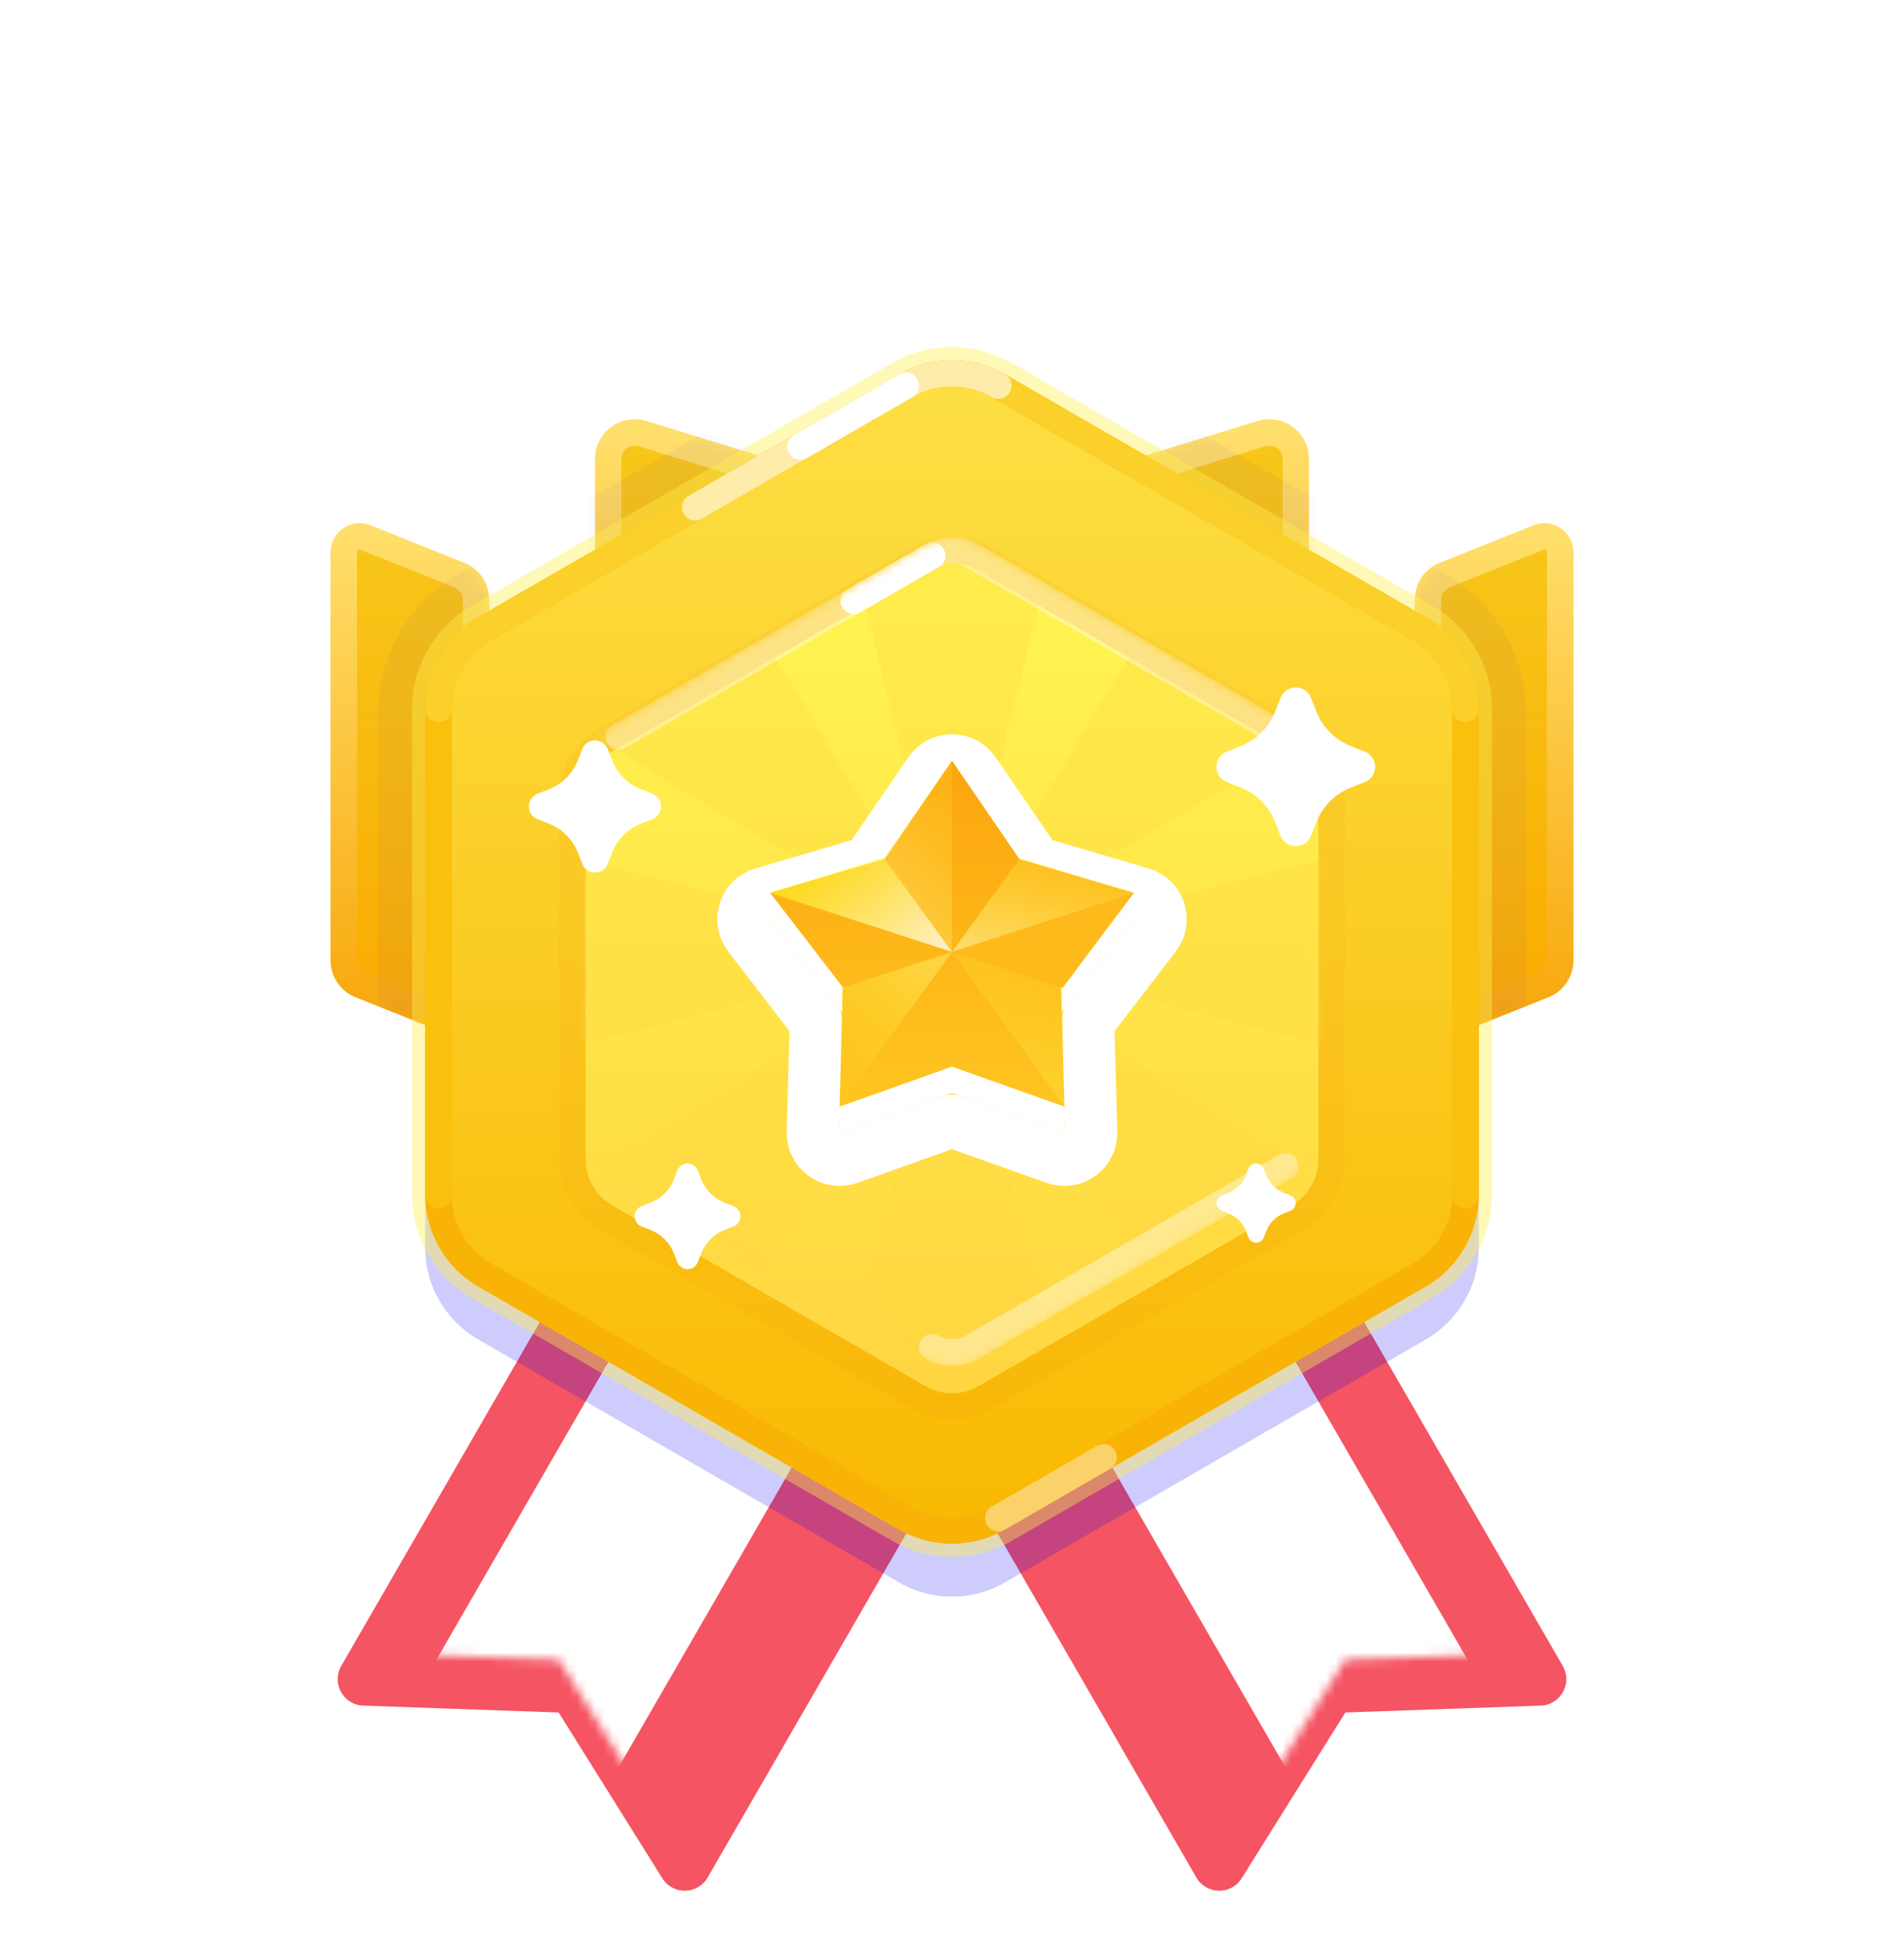 <svg width="216" height="221" viewBox="0 0 216 221" fill="none" xmlns="http://www.w3.org/2000/svg">
<g filter="url(#filter0_d_503_8786)">
<path fill-rule="evenodd" clip-rule="evenodd" d="M87.215 99L128.785 123L80.28 207.012C79.149 208.972 76.338 209.021 75.138 207.103L63.375 188.293L41.203 187.511C38.942 187.431 37.579 184.972 38.711 183.012L87.215 99Z" fill="#F55462"/>
</g>
<mask id="mask0_503_8786" style="mask-type:luminance" maskUnits="userSpaceOnUse" x="38" y="99" width="91" height="110">
<path fill-rule="evenodd" clip-rule="evenodd" d="M87.215 99L128.785 123L80.28 207.012C79.149 208.972 76.338 209.021 75.138 207.103L63.375 188.293L41.203 187.511C38.942 187.431 37.579 184.972 38.711 183.012L87.215 99Z" fill="white"/>
</mask>
<g mask="url(#mask0_503_8786)">
<path fill-rule="evenodd" clip-rule="evenodd" d="M73.608 146.569L94.392 158.569L67.392 205.335L46.608 193.335L73.608 146.569Z" fill="white"/>
</g>
<g filter="url(#filter1_d_503_8786)">
<path fill-rule="evenodd" clip-rule="evenodd" d="M128.784 99L87.215 123L135.72 207.012C136.851 208.972 139.662 209.021 140.862 207.103L152.625 188.293L174.797 187.511C177.058 187.431 178.42 184.972 177.289 183.012L128.784 99Z" fill="#F55462"/>
</g>
<mask id="mask1_503_8786" style="mask-type:luminance" maskUnits="userSpaceOnUse" x="87" y="99" width="91" height="110">
<path fill-rule="evenodd" clip-rule="evenodd" d="M128.784 99L87.215 123L135.72 207.012C136.851 208.972 139.662 209.021 140.862 207.103L152.625 188.293L174.797 187.511C177.058 187.431 178.42 184.972 177.289 183.012L128.784 99Z" fill="white"/>
</mask>
<g mask="url(#mask1_503_8786)">
<path fill-rule="evenodd" clip-rule="evenodd" d="M142.392 146.569L121.608 158.569L148.608 205.335L169.392 193.335L142.392 146.569Z" fill="white"/>
</g>
<path style="mix-blend-mode:multiply" opacity="0.2" fill-rule="evenodd" clip-rule="evenodd" d="M102 48.464C105.713 46.321 110.287 46.321 114 48.464L161.756 76.036C165.469 78.18 167.756 82.141 167.756 86.428V141.572C167.756 145.859 165.469 149.821 161.756 151.964L114 179.536C110.287 181.68 105.713 181.68 102 179.536L54.244 151.964C50.531 149.821 48.244 145.859 48.244 141.572L48.244 86.428C48.244 82.141 50.531 78.18 54.244 76.036L102 48.464Z" fill="#0602F3"/>
<path fill-rule="evenodd" clip-rule="evenodd" d="M162 68.031C162 66.804 162.747 65.701 163.886 65.246L174.531 60.987C175.714 60.514 177 61.385 177 62.659V108.969C177 110.196 176.253 111.299 175.114 111.754L162 117V68.031Z" fill="url(#paint0_linear_503_8786)" stroke="url(#paint1_linear_503_8786)" stroke-width="3" stroke-linecap="round" stroke-linejoin="round"/>
<mask id="mask2_503_8786" style="mask-type:luminance" maskUnits="userSpaceOnUse" x="160" y="61" width="19" height="55">
<path fill-rule="evenodd" clip-rule="evenodd" d="M162 70.062C162 67.609 163.494 65.403 165.772 64.491L168.772 63.291C172.713 61.715 177 64.617 177 68.862V106.938C177 109.391 175.506 111.597 173.228 112.509L170.228 113.709C166.287 115.285 162 112.383 162 108.138V70.062Z" fill="white" stroke="white" stroke-width="3"/>
</mask>
<g mask="url(#mask2_503_8786)">
<g opacity="0.04">
<path fill-rule="evenodd" clip-rule="evenodd" d="M116.996 38.03C111.426 34.815 104.565 34.815 98.996 38.03L51.9 65.221C46.331 68.436 42.9 74.379 42.9 80.809V135.191C42.9 141.621 46.331 147.564 51.9 150.779L98.996 177.97C104.565 181.185 111.426 181.185 116.995 177.97L164.091 150.779C169.66 147.564 173.091 141.621 173.091 135.191L173.091 80.809C173.091 74.379 169.66 68.436 164.091 65.221L116.996 38.03Z" fill="#0602F3" style="mix-blend-mode:multiply"/>
</g>
</g>
<path fill-rule="evenodd" clip-rule="evenodd" d="M54 68.031C54 66.804 53.253 65.701 52.114 65.246L41.468 60.987C40.286 60.514 39 61.385 39 62.659V108.969C39 110.196 39.747 111.299 40.886 111.754L54 117V68.031Z" fill="url(#paint2_linear_503_8786)" stroke="url(#paint3_linear_503_8786)" stroke-width="3" stroke-linecap="round" stroke-linejoin="round"/>
<mask id="mask3_503_8786" style="mask-type:luminance" maskUnits="userSpaceOnUse" x="37" y="61" width="19" height="55">
<path fill-rule="evenodd" clip-rule="evenodd" d="M54 70.062C54 67.609 52.506 65.403 50.228 64.491L47.228 63.291C43.287 61.715 39 64.617 39 68.862V106.938C39 109.391 40.494 111.597 42.772 112.509L45.772 113.709C49.713 115.285 54 112.383 54 108.138V70.062Z" fill="white" stroke="white" stroke-width="3"/>
</mask>
<g mask="url(#mask3_503_8786)">
<g opacity="0.04">
<path fill-rule="evenodd" clip-rule="evenodd" d="M98.996 38.03C104.565 34.815 111.426 34.815 116.995 38.03L164.091 65.221C169.66 68.436 173.091 74.379 173.091 80.809V135.191C173.091 141.621 169.66 147.564 164.091 150.779L116.995 177.97C111.426 181.185 104.565 181.185 98.996 177.97L51.9 150.779C46.331 147.564 42.9 141.621 42.9 135.191L42.9 80.809C42.9 74.379 46.331 68.436 51.9 65.221L98.996 38.03Z" fill="#0602F3" style="mix-blend-mode:multiply"/>
</g>
</g>
<path fill-rule="evenodd" clip-rule="evenodd" d="M147 52.062C147 50.044 145.047 48.601 143.118 49.195L108 60L72.882 49.195C70.953 48.601 69 50.044 69 52.062V96C69 97.657 70.343 99 72 99H144C145.657 99 147 97.657 147 96V52.062Z" fill="url(#paint4_linear_503_8786)" stroke="url(#paint5_linear_503_8786)" stroke-width="3" stroke-linecap="round" stroke-linejoin="round"/>
<mask id="mask4_503_8786" style="mask-type:luminance" maskUnits="userSpaceOnUse" x="67" y="47" width="82" height="27">
<path fill-rule="evenodd" clip-rule="evenodd" d="M147 52.062C147 50.044 145.047 48.601 143.118 49.194L108 60L72.882 49.194C70.953 48.601 69 50.044 69 52.062V69C69 70.657 70.343 72 72 72H144C145.657 72 147 70.657 147 69V52.062Z" fill="white" stroke="white" stroke-width="3" stroke-linecap="round" stroke-linejoin="round"/>
</mask>
<g mask="url(#mask4_503_8786)">
<g opacity="0.04">
<path fill-rule="evenodd" clip-rule="evenodd" d="M98.996 38.03C104.565 34.815 111.426 34.815 116.996 38.03L164.091 65.221C169.66 68.436 173.091 74.379 173.091 80.809V135.191C173.091 141.622 169.66 147.564 164.091 150.779L116.996 177.97C111.426 181.185 104.565 181.185 98.996 177.97L51.9 150.779C46.331 147.564 42.9 141.621 42.9 135.191L42.9 80.809C42.9 74.379 46.331 68.436 51.9 65.221L98.996 38.03Z" fill="#0602F3" style="mix-blend-mode:multiply"/>
</g>
</g>
<path fill-rule="evenodd" clip-rule="evenodd" d="M102 42.464C105.713 40.321 110.287 40.321 114 42.464L161.756 70.036C165.469 72.18 167.756 76.141 167.756 80.428V135.572C167.756 139.859 165.469 143.821 161.756 145.964L114 173.536C110.287 175.679 105.713 175.679 102 173.536L54.244 145.964C50.531 143.821 48.244 139.859 48.244 135.572V80.428C48.244 76.141 50.531 72.18 54.244 70.036L102 42.464Z" fill="url(#paint6_linear_503_8786)" stroke="#FFF04D" stroke-opacity="0.4" stroke-width="3"/>
<path d="M113.25 43.763C110.001 41.888 105.999 41.888 102.75 43.763L54.994 71.335C51.745 73.211 49.744 76.677 49.744 80.428L49.744 135.572C49.744 139.323 51.745 142.789 54.994 144.665L102.75 172.237C105.999 174.113 110.001 174.113 113.25 172.237L161.006 144.665C164.254 142.789 166.256 139.323 166.256 135.572V80.428C166.256 76.677 164.254 73.211 161.006 71.335L113.25 43.763Z" stroke="#F9B307" stroke-width="3"/>
<path opacity="0.4" d="M113.25 172.237C118.866 168.994 122.846 166.696 125.189 165.344" stroke="white" stroke-width="3" stroke-linecap="round"/>
<path d="M166.256 135.572V80.428C166.256 76.677 164.254 73.211 161.006 71.335L113.25 43.763C110.001 41.888 105.999 41.888 102.75 43.763L54.994 71.335C51.745 73.211 49.744 76.677 49.744 80.428L49.744 135.572" stroke="#FAC00E" stroke-width="3" stroke-linecap="round"/>
<path opacity="0.6" d="M166.256 80.428C166.256 76.677 164.254 73.211 161.006 71.335L113.25 43.763C110.001 41.888 105.999 41.888 102.75 43.763L54.994 71.335C51.745 73.211 49.744 76.677 49.744 80.428" stroke="#FDDB3D" stroke-width="3" stroke-linecap="round"/>
<path opacity="0.6" d="M113.25 43.763C110.001 41.888 105.999 41.888 102.75 43.763C102.75 43.763 86.831 52.954 78.872 57.549" stroke="white" stroke-width="3" stroke-linecap="round"/>
<path d="M102.75 43.763C102.75 43.763 94.325 48.627 90.811 50.656" stroke="white" stroke-width="3" stroke-linecap="round"/>
<g filter="url(#filter2_d_503_8786)">
<path fill-rule="evenodd" clip-rule="evenodd" d="M105 61.732C106.856 60.66 109.144 60.66 111 61.732L146.569 82.268C148.426 83.34 149.569 85.32 149.569 87.464V128.536C149.569 130.679 148.426 132.66 146.569 133.732L111 154.268C109.144 155.34 106.856 155.34 105 154.268L69.431 133.732C67.574 132.66 66.431 130.679 66.431 128.536V87.464C66.431 85.32 67.574 83.34 69.431 82.268L105 61.732Z" fill="url(#paint7_linear_503_8786)"/>
<path d="M104.469 60.312C106.748 59.095 109.502 59.135 111.75 60.433L147.319 80.969L147.534 81.098C149.728 82.463 151.069 84.868 151.069 87.464V128.536C151.069 131.132 149.728 133.537 147.534 134.902L147.319 135.031L111.75 155.567C109.502 156.865 106.748 156.905 104.469 155.688L104.25 155.567L68.681 135.031C66.36 133.692 64.931 131.216 64.931 128.536V87.464C64.931 84.784 66.36 82.308 68.681 80.969L104.25 60.433L104.469 60.312Z" stroke="#F5900D" stroke-opacity="0.1" stroke-width="3" style="mix-blend-mode:multiply"/>
</g>
<mask id="mask5_503_8786" style="mask-type:luminance" maskUnits="userSpaceOnUse" x="66" y="60" width="84" height="96">
<path fill-rule="evenodd" clip-rule="evenodd" d="M105 61.732C106.856 60.66 109.144 60.66 111 61.732L146.569 82.268C148.426 83.34 149.569 85.32 149.569 87.464V128.536C149.569 130.679 148.426 132.66 146.569 133.732L111 154.268C109.144 155.34 106.856 155.34 105 154.268L69.431 133.732C67.574 132.66 66.431 130.679 66.431 128.536V87.464C66.431 85.32 67.574 83.34 69.431 82.268L105 61.732Z" fill="white"/>
</mask>
<g mask="url(#mask5_503_8786)">
<g style="mix-blend-mode:multiply" opacity="0.3">
<path fill-rule="evenodd" clip-rule="evenodd" d="M108 108L60 120V96L108 108ZM108 108L120 60H96L108 108ZM108 108L156 96V120L108 108ZM108 108L133.456 65.574L150.426 82.544L108 108ZM108 108L133.456 150.426L150.426 133.456L108 108ZM108 108L96 156H120L108 108ZM108 108L82.544 150.426L65.573 133.456L108 108Z" fill="#FFD640"/>
<path d="M82.544 65.574L65.573 82.544L108 108L82.544 65.574Z" fill="#FFD640"/>
</g>
<path opacity="0.4" d="M145.819 83.567L110.25 63.031C108.858 62.227 107.142 62.227 105.75 63.031C101.567 65.446 98.603 67.158 96.858 68.165C93.226 70.262 90.262 71.973 87.965 73.299C84.013 75.581 78.085 79.003 70.181 83.567" stroke="white" stroke-width="3" stroke-linecap="round"/>
<path opacity="0.4" d="M145.819 132.33L110.25 152.866C108.858 153.67 107.142 153.67 105.75 152.866" stroke="white" stroke-width="3" stroke-linecap="round"/>
<path d="M105.75 63.031C101.567 65.446 98.603 67.157 96.858 68.165" stroke="white" stroke-width="3" stroke-linecap="round"/>
</g>
<g filter="url(#filter3_d_503_8786)">
<path d="M100.349 97.47L108 86.307L115.65 97.47L128.631 101.296L120.379 112.022L120.751 125.55L108 121.016L95.249 125.55L95.621 112.022L87.368 101.296L100.349 97.47Z" fill="white"/>
<path d="M108 83.307C108.989 83.307 109.916 83.794 110.475 84.611L117.522 94.893L129.48 98.419L129.655 98.477C130.521 98.791 131.198 99.487 131.485 100.369C131.79 101.31 131.612 102.342 131.009 103.126L123.407 113.005L123.75 125.468C123.777 126.457 123.314 127.396 122.514 127.978C121.713 128.559 120.677 128.709 119.745 128.377L107.999 124.2L96.254 128.377C95.322 128.709 94.286 128.559 93.486 127.978C92.685 127.396 92.223 126.457 92.25 125.468L92.592 113.006L84.99 103.126C84.387 102.342 84.209 101.31 84.515 100.369C84.821 99.428 85.571 98.699 86.52 98.419L98.477 94.894L105.526 84.611L105.634 84.462C106.2 83.736 107.072 83.307 108 83.307Z" stroke="white" stroke-width="6" stroke-linejoin="round"/>
</g>
<path d="M100.349 97.47L108 86.307L115.65 97.47L128.631 101.296L120.379 112.022L120.751 125.55L108 121.016L95.249 125.55L95.621 112.022L87.368 101.296L100.349 97.47Z" fill="url(#paint8_linear_503_8786)"/>
<path opacity="0.4" d="M108 108V86.307L100.248 97.316L108 108Z" fill="url(#paint9_linear_503_8786)"/>
<path opacity="0.8" d="M108 108L100.248 97.316L87.368 101.296L108 108Z" fill="url(#paint10_linear_503_8786)"/>
<path opacity="0.5" d="M108 108L95.448 112.084L95.249 125.55L108 108Z" fill="url(#paint11_linear_503_8786)"/>
<path opacity="0.4" d="M120.751 125.55L120.552 112.084L108 108L120.751 125.55Z" fill="url(#paint12_linear_503_8786)"/>
<path d="M120.552 112.084L128.631 101.297L108 108L120.552 112.084Z" fill="#FEBA1B"/>
<path opacity="0.6" d="M128.631 101.296L115.752 97.316L108 108L128.631 101.296Z" fill="url(#paint13_linear_503_8786)"/>
<g filter="url(#filter4_d_503_8786)">
<path fill-rule="evenodd" clip-rule="evenodd" d="M140.733 89.34L139.175 88.725C138.222 88.35 137.754 87.272 138.13 86.32C138.318 85.841 138.697 85.463 139.175 85.275L140.733 84.66C142.529 83.952 143.952 82.529 144.66 80.733L145.275 79.175C145.65 78.222 146.728 77.754 147.68 78.13C148.158 78.318 148.537 78.697 148.725 79.175L149.34 80.733C150.048 82.529 151.471 83.952 153.267 84.66L154.825 85.275C155.778 85.65 156.246 86.728 155.87 87.68C155.682 88.159 155.303 88.537 154.825 88.725L153.267 89.34C151.471 90.048 150.048 91.471 149.34 93.267L148.725 94.825C148.349 95.778 147.272 96.246 146.319 95.87C145.842 95.682 145.463 95.303 145.275 94.825L144.66 93.267C143.952 91.471 142.529 90.048 140.733 89.34Z" fill="white"/>
</g>
<g filter="url(#filter5_d_503_8786)">
<path fill-rule="evenodd" clip-rule="evenodd" d="M73.822 139.56L72.783 139.15C72.148 138.9 71.836 138.182 72.087 137.546C72.212 137.228 72.464 136.975 72.783 136.85L73.822 136.44C75.019 135.968 75.968 135.02 76.44 133.822L76.85 132.783C77.1 132.148 77.818 131.836 78.454 132.087C78.772 132.212 79.025 132.464 79.15 132.783L79.56 133.822C80.032 135.02 80.98 135.968 82.178 136.44L83.217 136.85C83.852 137.1 84.164 137.818 83.913 138.454C83.788 138.772 83.535 139.025 83.217 139.15L82.178 139.56C80.98 140.032 80.032 140.98 79.56 142.178L79.15 143.217C78.9 143.852 78.182 144.164 77.546 143.913C77.228 143.788 76.975 143.536 76.85 143.217L76.44 142.178C75.968 140.98 75.019 140.032 73.822 139.56Z" fill="white"/>
</g>
<g filter="url(#filter6_d_503_8786)">
<path fill-rule="evenodd" clip-rule="evenodd" d="M62.277 93.45L60.979 92.938C60.185 92.625 59.795 91.727 60.108 90.933C60.265 90.535 60.581 90.219 60.979 90.062L62.277 89.55C63.774 88.96 64.96 87.775 65.55 86.277L66.062 84.979C66.375 84.185 67.273 83.795 68.067 84.108C68.465 84.265 68.781 84.581 68.938 84.979L69.45 86.277C70.04 87.775 71.225 88.96 72.723 89.55L74.021 90.062C74.815 90.375 75.205 91.273 74.892 92.067C74.735 92.465 74.419 92.781 74.021 92.938L72.723 93.45C71.225 94.04 70.04 95.225 69.45 96.723L68.938 98.021C68.625 98.815 67.727 99.205 66.933 98.892C66.535 98.735 66.219 98.419 66.062 98.021L65.55 96.723C64.96 95.225 63.774 94.04 62.277 93.45Z" fill="white"/>
</g>
<g filter="url(#filter7_d_503_8786)">
<path fill-rule="evenodd" clip-rule="evenodd" d="M139.366 137.67L138.587 137.363C138.111 137.175 137.877 136.636 138.065 136.16C138.159 135.921 138.348 135.732 138.587 135.637L139.366 135.33C140.265 134.976 140.976 134.265 141.33 133.366L141.637 132.587C141.825 132.111 142.364 131.877 142.84 132.065C143.079 132.159 143.268 132.348 143.363 132.587L143.67 133.366C144.024 134.265 144.735 134.976 145.634 135.33L146.413 135.637C146.889 135.825 147.123 136.364 146.935 136.84C146.841 137.079 146.652 137.268 146.413 137.363L145.634 137.67C144.735 138.024 144.024 138.735 143.67 139.634L143.363 140.413C143.175 140.889 142.636 141.123 142.16 140.935C141.921 140.841 141.732 140.652 141.637 140.413L141.33 139.634C140.976 138.735 140.265 138.024 139.366 137.67Z" fill="white"/>
</g>
<defs>
<filter id="filter0_d_503_8786" x="32.305" y="99" width="102.48" height="121.512" filterUnits="userSpaceOnUse" color-interpolation-filters="sRGB">
<feFlood flood-opacity="0" result="BackgroundImageFix"/>
<feColorMatrix in="SourceAlpha" type="matrix" values="0 0 0 0 0 0 0 0 0 0 0 0 0 0 0 0 0 0 127 0" result="hardAlpha"/>
<feOffset dy="6"/>
<feGaussianBlur stdDeviation="3"/>
<feColorMatrix type="matrix" values="0 0 0 0 0.401 0 0 0 0 0.333 0 0 0 0 0.82 0 0 0 0.2 0"/>
<feBlend mode="darken" in2="BackgroundImageFix" result="effect1_dropShadow_503_8786"/>
<feBlend mode="normal" in="SourceGraphic" in2="effect1_dropShadow_503_8786" result="shape"/>
</filter>
<filter id="filter1_d_503_8786" x="81.215" y="99" width="102.48" height="121.512" filterUnits="userSpaceOnUse" color-interpolation-filters="sRGB">
<feFlood flood-opacity="0" result="BackgroundImageFix"/>
<feColorMatrix in="SourceAlpha" type="matrix" values="0 0 0 0 0 0 0 0 0 0 0 0 0 0 0 0 0 0 127 0" result="hardAlpha"/>
<feOffset dy="6"/>
<feGaussianBlur stdDeviation="3"/>
<feColorMatrix type="matrix" values="0 0 0 0 0.401 0 0 0 0 0.333 0 0 0 0 0.82 0 0 0 0.2 0"/>
<feBlend mode="darken" in2="BackgroundImageFix" result="effect1_dropShadow_503_8786"/>
<feBlend mode="normal" in="SourceGraphic" in2="effect1_dropShadow_503_8786" result="shape"/>
</filter>
<filter id="filter2_d_503_8786" x="57.431" y="54.928" width="101.138" height="112.144" filterUnits="userSpaceOnUse" color-interpolation-filters="sRGB">
<feFlood flood-opacity="0" result="BackgroundImageFix"/>
<feColorMatrix in="SourceAlpha" type="matrix" values="0 0 0 0 0 0 0 0 0 0 0 0 0 0 0 0 0 0 127 0" result="hardAlpha"/>
<feOffset dy="3"/>
<feGaussianBlur stdDeviation="3"/>
<feColorMatrix type="matrix" values="0 0 0 0 0.928 0 0 0 0 0.666 0 0 0 0 0.054 0 0 0 0.4 0"/>
<feBlend mode="normal" in2="BackgroundImageFix" result="effect1_dropShadow_503_8786"/>
<feBlend mode="normal" in="SourceGraphic" in2="effect1_dropShadow_503_8786" result="shape"/>
</filter>
<filter id="filter3_d_503_8786" x="75.368" y="77.307" width="65.263" height="63.243" filterUnits="userSpaceOnUse" color-interpolation-filters="sRGB">
<feFlood flood-opacity="0" result="BackgroundImageFix"/>
<feColorMatrix in="SourceAlpha" type="matrix" values="0 0 0 0 0 0 0 0 0 0 0 0 0 0 0 0 0 0 127 0" result="hardAlpha"/>
<feOffset dy="3"/>
<feGaussianBlur stdDeviation="3"/>
<feColorMatrix type="matrix" values="0 0 0 0 0.996 0 0 0 0 0.733 0 0 0 0 0.106 0 0 0 1 0"/>
<feBlend mode="normal" in2="BackgroundImageFix" result="effect1_dropShadow_503_8786"/>
<feBlend mode="normal" in="SourceGraphic" in2="effect1_dropShadow_503_8786" result="shape"/>
</filter>
<filter id="filter4_d_503_8786" x="132" y="72" width="30" height="30" filterUnits="userSpaceOnUse" color-interpolation-filters="sRGB">
<feFlood flood-opacity="0" result="BackgroundImageFix"/>
<feColorMatrix in="SourceAlpha" type="matrix" values="0 0 0 0 0 0 0 0 0 0 0 0 0 0 0 0 0 0 127 0" result="hardAlpha"/>
<feOffset/>
<feGaussianBlur stdDeviation="3"/>
<feColorMatrix type="matrix" values="0 0 0 0 1 0 0 0 0 0.949 0 0 0 0 0.306 0 0 0 1 0"/>
<feBlend mode="normal" in2="BackgroundImageFix" result="effect1_dropShadow_503_8786"/>
<feBlend mode="normal" in="SourceGraphic" in2="effect1_dropShadow_503_8786" result="shape"/>
</filter>
<filter id="filter5_d_503_8786" x="66" y="126" width="24" height="24" filterUnits="userSpaceOnUse" color-interpolation-filters="sRGB">
<feFlood flood-opacity="0" result="BackgroundImageFix"/>
<feColorMatrix in="SourceAlpha" type="matrix" values="0 0 0 0 0 0 0 0 0 0 0 0 0 0 0 0 0 0 127 0" result="hardAlpha"/>
<feOffset/>
<feGaussianBlur stdDeviation="3"/>
<feColorMatrix type="matrix" values="0 0 0 0 1 0 0 0 0 0.949 0 0 0 0 0.306 0 0 0 1 0"/>
<feBlend mode="normal" in2="BackgroundImageFix" result="effect1_dropShadow_503_8786"/>
<feBlend mode="normal" in="SourceGraphic" in2="effect1_dropShadow_503_8786" result="shape"/>
</filter>
<filter id="filter6_d_503_8786" x="54" y="78" width="27" height="27" filterUnits="userSpaceOnUse" color-interpolation-filters="sRGB">
<feFlood flood-opacity="0" result="BackgroundImageFix"/>
<feColorMatrix in="SourceAlpha" type="matrix" values="0 0 0 0 0 0 0 0 0 0 0 0 0 0 0 0 0 0 127 0" result="hardAlpha"/>
<feOffset/>
<feGaussianBlur stdDeviation="3"/>
<feColorMatrix type="matrix" values="0 0 0 0 1 0 0 0 0 0.949 0 0 0 0 0.306 0 0 0 1 0"/>
<feBlend mode="normal" in2="BackgroundImageFix" result="effect1_dropShadow_503_8786"/>
<feBlend mode="normal" in="SourceGraphic" in2="effect1_dropShadow_503_8786" result="shape"/>
</filter>
<filter id="filter7_d_503_8786" x="132" y="126" width="21" height="21" filterUnits="userSpaceOnUse" color-interpolation-filters="sRGB">
<feFlood flood-opacity="0" result="BackgroundImageFix"/>
<feColorMatrix in="SourceAlpha" type="matrix" values="0 0 0 0 0 0 0 0 0 0 0 0 0 0 0 0 0 0 127 0" result="hardAlpha"/>
<feOffset/>
<feGaussianBlur stdDeviation="3"/>
<feColorMatrix type="matrix" values="0 0 0 0 1 0 0 0 0 0.949 0 0 0 0 0.306 0 0 0 1 0"/>
<feBlend mode="normal" in2="BackgroundImageFix" result="effect1_dropShadow_503_8786"/>
<feBlend mode="normal" in="SourceGraphic" in2="effect1_dropShadow_503_8786" result="shape"/>
</filter>
<linearGradient id="paint0_linear_503_8786" x1="177" y1="60" x2="177" y2="117" gradientUnits="userSpaceOnUse">
<stop stop-color="#F7C71A"/>
<stop offset="1" stop-color="#FBAA00"/>
</linearGradient>
<linearGradient id="paint1_linear_503_8786" x1="177" y1="60" x2="177" y2="117" gradientUnits="userSpaceOnUse">
<stop stop-color="#FFDF6B"/>
<stop offset="1" stop-color="#F8A60A"/>
</linearGradient>
<linearGradient id="paint2_linear_503_8786" x1="39" y1="60" x2="39" y2="117" gradientUnits="userSpaceOnUse">
<stop stop-color="#F7C71A"/>
<stop offset="1" stop-color="#FBAA00"/>
</linearGradient>
<linearGradient id="paint3_linear_503_8786" x1="39" y1="60" x2="39" y2="117" gradientUnits="userSpaceOnUse">
<stop stop-color="#FFDF6B"/>
<stop offset="1" stop-color="#F8A60A"/>
</linearGradient>
<linearGradient id="paint4_linear_503_8786" x1="69" y1="49.061" x2="69" y2="99" gradientUnits="userSpaceOnUse">
<stop stop-color="#F7C71A"/>
<stop offset="1" stop-color="#FBAA00"/>
</linearGradient>
<linearGradient id="paint5_linear_503_8786" x1="69" y1="49.061" x2="69" y2="99" gradientUnits="userSpaceOnUse">
<stop stop-color="#FFDF6B"/>
<stop offset="1" stop-color="#F8A60A"/>
</linearGradient>
<linearGradient id="paint6_linear_503_8786" x1="39" y1="39" x2="39" y2="177" gradientUnits="userSpaceOnUse">
<stop stop-color="#FDE046"/>
<stop offset="1" stop-color="#F9B800"/>
</linearGradient>
<linearGradient id="paint7_linear_503_8786" x1="60" y1="60" x2="60" y2="156" gradientUnits="userSpaceOnUse">
<stop stop-color="#FFF550"/>
<stop offset="1" stop-color="#FFD541"/>
</linearGradient>
<linearGradient id="paint8_linear_503_8786" x1="86.306" y1="86.307" x2="86.306" y2="129.693" gradientUnits="userSpaceOnUse">
<stop stop-color="#FCA50E"/>
<stop offset="1" stop-color="#FFC823"/>
</linearGradient>
<linearGradient id="paint9_linear_503_8786" x1="100.248" y1="80.883" x2="87.42" y2="90.052" gradientUnits="userSpaceOnUse">
<stop stop-color="#FFEC36" stop-opacity="0.468"/>
<stop offset="1" stop-color="#FFF7AB"/>
</linearGradient>
<linearGradient id="paint10_linear_503_8786" x1="87.499" y1="99.954" x2="99.588" y2="114.834" gradientUnits="userSpaceOnUse">
<stop stop-color="#FFED08" stop-opacity="0.8"/>
<stop offset="1" stop-color="white"/>
</linearGradient>
<linearGradient id="paint11_linear_503_8786" x1="101.624" y1="129.938" x2="111.87" y2="115.051" gradientUnits="userSpaceOnUse">
<stop stop-color="#FFED08" stop-opacity="0.01"/>
<stop offset="1" stop-color="#FFEF63"/>
</linearGradient>
<linearGradient id="paint12_linear_503_8786" x1="108" y1="103.612" x2="97.755" y2="118.5" gradientUnits="userSpaceOnUse">
<stop stop-color="#FFEC36" stop-opacity="0.468"/>
<stop offset="1" stop-color="#FFE94A"/>
</linearGradient>
<linearGradient id="paint13_linear_503_8786" x1="108" y1="94.645" x2="104.759" y2="107.161" gradientUnits="userSpaceOnUse">
<stop stop-color="#FFEC36" stop-opacity="0.468"/>
<stop offset="1" stop-color="#FFF7AB"/>
</linearGradient>
</defs>
</svg>
